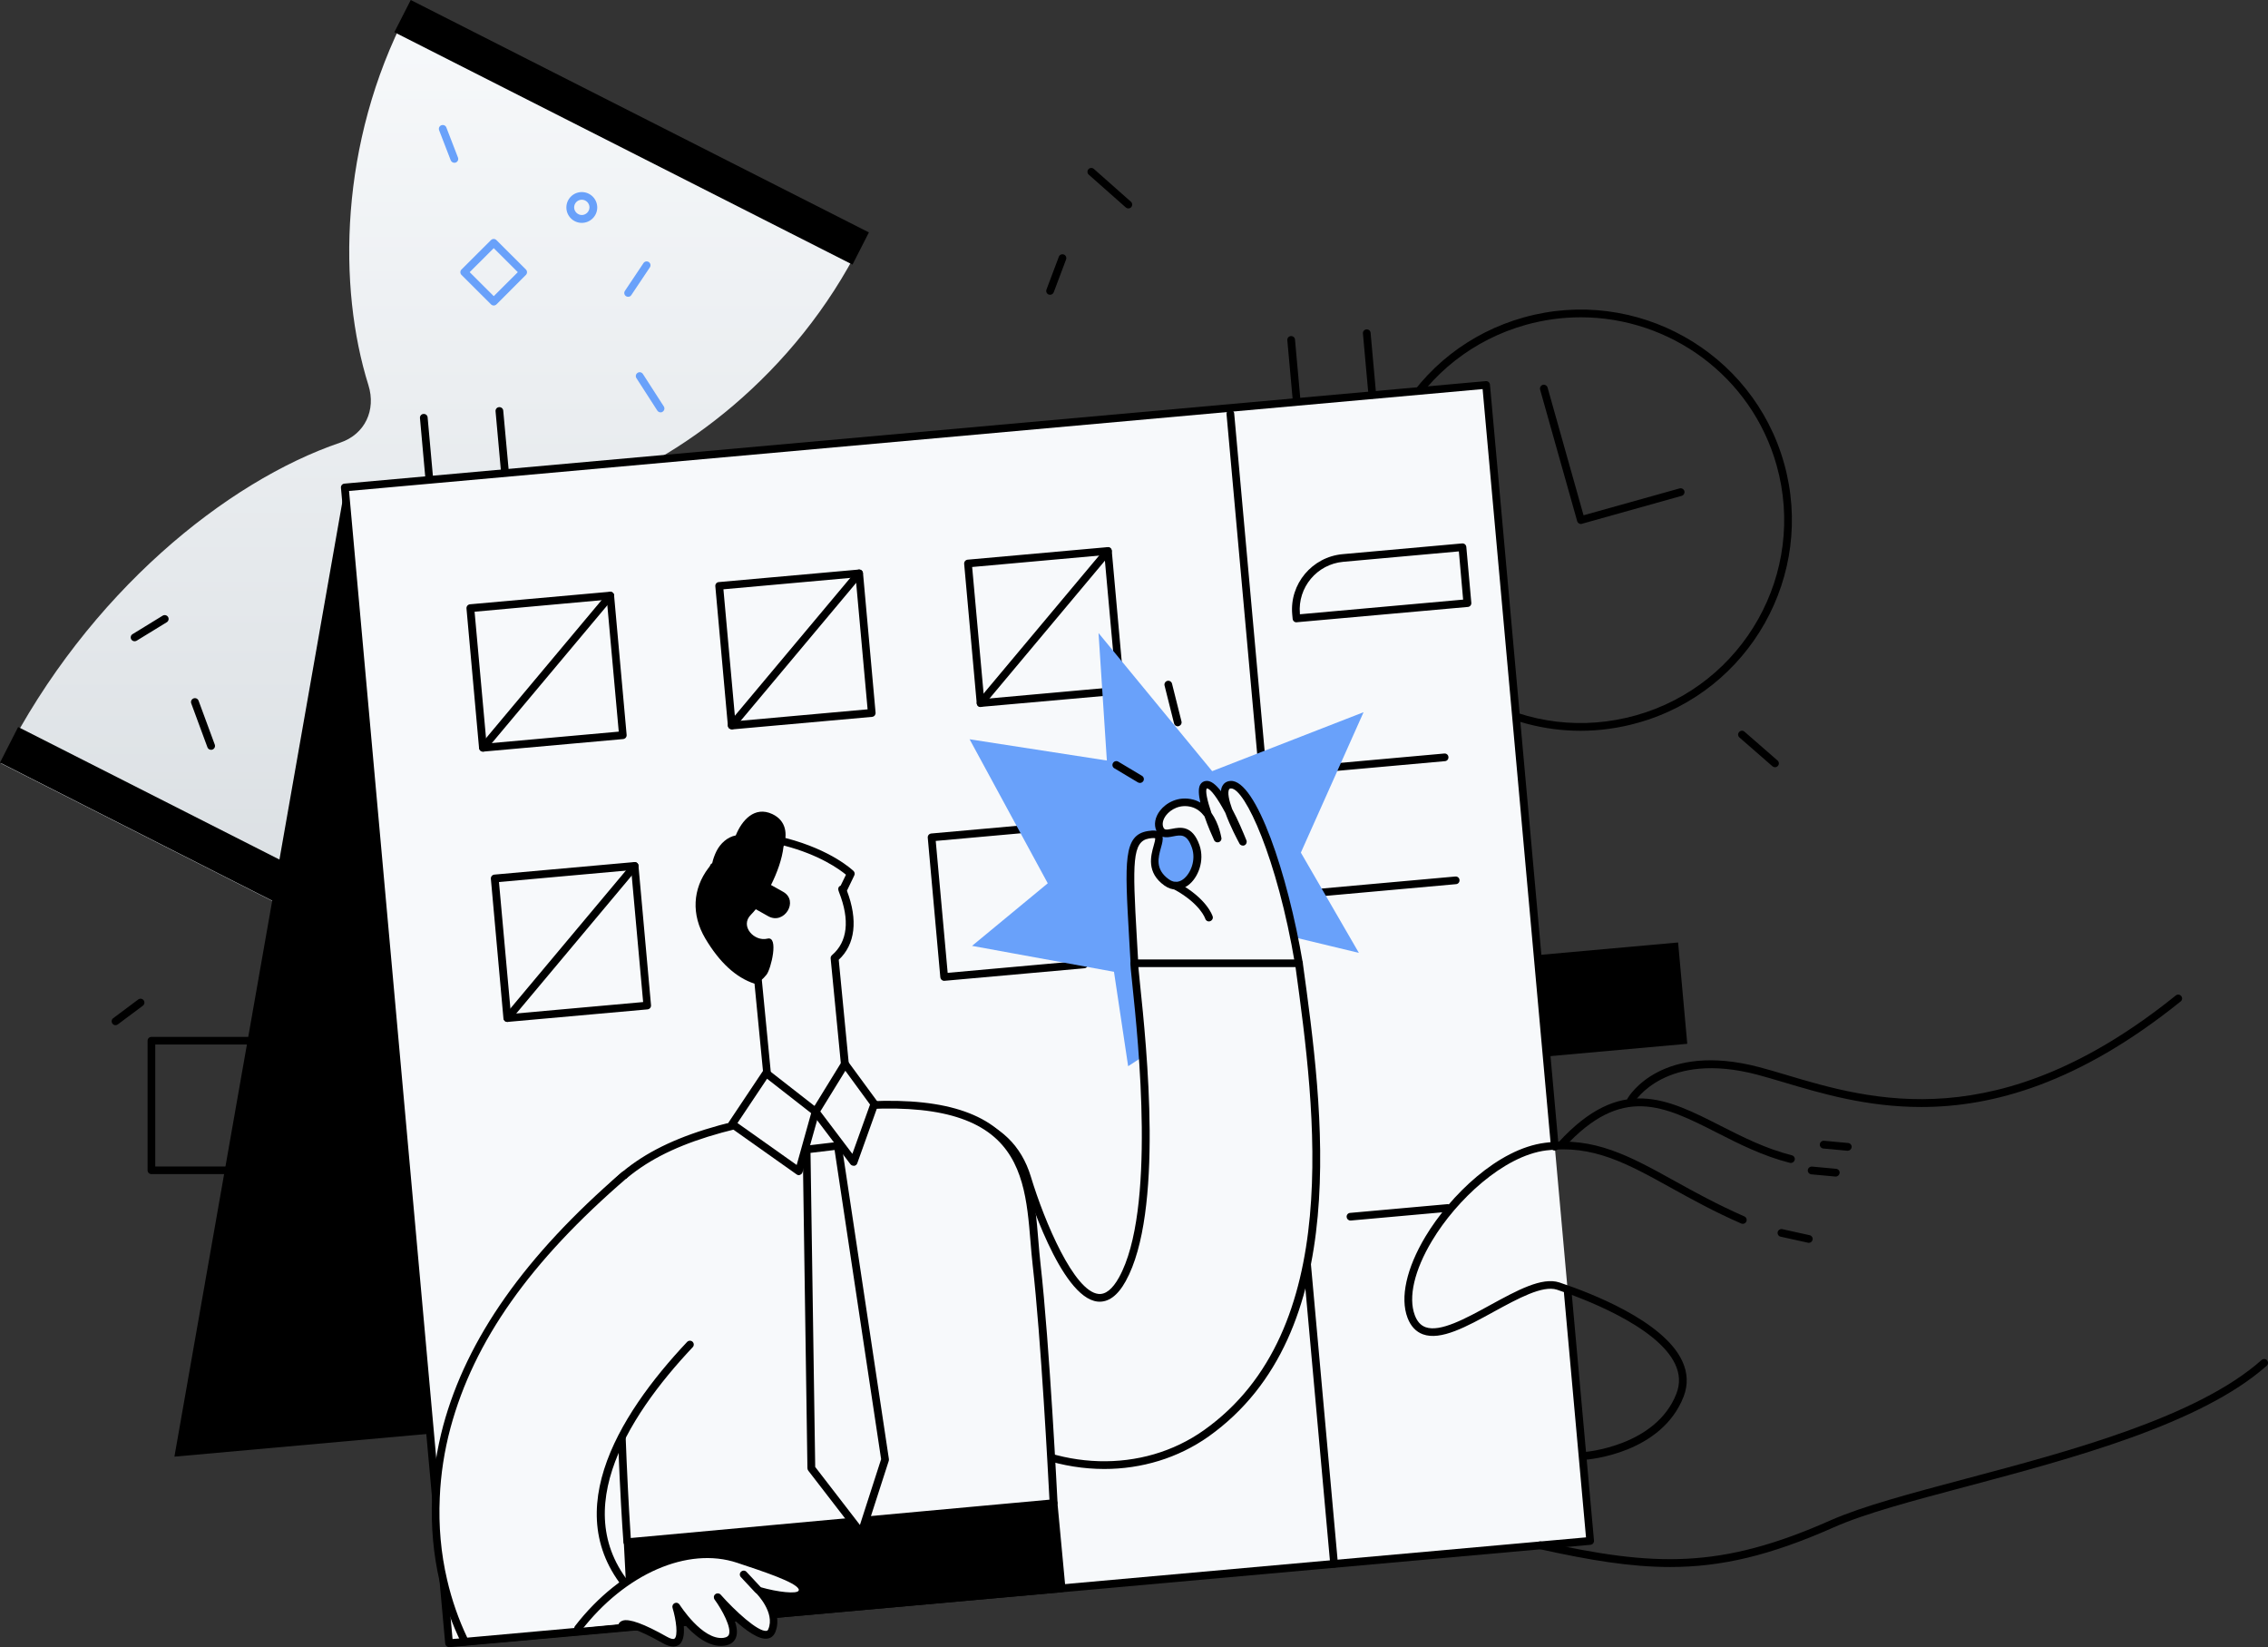 <svg width="230" height="167" viewBox="0 0 230 167" fill="none" xmlns="http://www.w3.org/2000/svg">
<rect x="0" y="0" width="230" height="167" fill="#333333" stroke="none"/>
<path d="M59.034 50.044C68.892 46.717 80.652 37.984 87.314 24.674C87.314 24.674 87.314 24.674 87.314 24.663L41.26 1.307C34.404 14.519 34.252 29.143 37.362 39.05C38.15 41.57 37.017 44.025 34.501 44.876C23.012 48.785 8.942 60.081 0.379 76.879C0.292 77.052 0.206 77.235 0.12 77.407L49.899 102.648C49.985 102.476 50.082 102.303 50.169 102.131C58.732 85.332 59.595 67.338 56 55.784C55.201 53.264 56.518 50.895 59.034 50.044Z" fill="url(#paint0_linear_53_716)"/>
<path d="M88.116 23.562L41.654 0L39.99 3.264L86.452 26.826L88.116 23.562Z" fill="black"/>
<path d="M51.681 98.982L1.84 73.707L1.96707e-05 77.316L49.84 102.592L51.681 98.982Z" fill="black"/>
<path d="M46.076 16.501C45.914 16.501 45.774 16.404 45.709 16.253L44.532 13.206C44.456 13.001 44.554 12.775 44.759 12.699C44.964 12.624 45.191 12.721 45.266 12.925L46.443 15.973C46.519 16.178 46.422 16.404 46.217 16.479C46.173 16.501 46.119 16.501 46.076 16.501Z" fill="#69A1FA"/>
<path d="M63.699 30.09C63.623 30.09 63.547 30.069 63.483 30.026C63.299 29.907 63.256 29.66 63.375 29.487L65.254 26.677C65.372 26.494 65.621 26.451 65.793 26.569C65.977 26.688 66.02 26.935 65.901 27.108L64.022 29.918C63.947 30.037 63.828 30.09 63.699 30.09Z" fill="#69A1FA"/>
<path d="M66.992 41.806C66.862 41.806 66.733 41.742 66.657 41.623L64.541 38.339C64.422 38.156 64.476 37.919 64.66 37.8C64.843 37.682 65.081 37.736 65.2 37.919L67.316 41.203C67.435 41.386 67.381 41.623 67.197 41.742C67.132 41.796 67.057 41.806 66.992 41.806Z" fill="#69A1FA"/>
<path d="M13.65 65.012C13.52 65.012 13.39 64.948 13.315 64.829C13.196 64.646 13.261 64.399 13.444 64.291L16.5 62.417C16.684 62.309 16.921 62.363 17.04 62.546C17.159 62.729 17.094 62.977 16.911 63.085L13.855 64.959C13.79 64.991 13.725 65.012 13.65 65.012Z" fill="black"/>
<path d="M21.402 76.018C21.241 76.018 21.089 75.921 21.035 75.759L19.394 71.312C19.318 71.107 19.426 70.881 19.632 70.806C19.837 70.73 20.064 70.838 20.139 71.043L21.78 75.49C21.856 75.695 21.748 75.921 21.543 75.996C21.5 76.018 21.446 76.018 21.402 76.018Z" fill="black"/>
<path d="M50.071 30.974C49.974 30.974 49.866 30.93 49.791 30.855L46.8 27.872C46.648 27.721 46.648 27.474 46.8 27.323L49.791 24.34C49.942 24.189 50.19 24.189 50.341 24.34L53.332 27.323C53.483 27.474 53.483 27.721 53.332 27.872L50.352 30.855C50.276 30.93 50.169 30.974 50.071 30.974ZM47.631 27.592L50.071 30.026L52.512 27.592L50.071 25.159L47.631 27.592Z" fill="#69A1FA"/>
<path d="M59.001 22.596C58.138 22.596 57.436 21.896 57.436 21.034C57.436 20.173 58.138 19.473 59.001 19.473C59.865 19.473 60.567 20.173 60.567 21.034C60.567 21.896 59.865 22.596 59.001 22.596ZM59.001 20.248C58.569 20.248 58.224 20.604 58.224 21.023C58.224 21.443 58.58 21.799 59.001 21.799C59.422 21.799 59.779 21.443 59.779 21.023C59.779 20.604 59.433 20.248 59.001 20.248Z" fill="#69A1FA"/>
<path d="M160.287 74.09C156.67 74.09 153.085 73.164 149.835 71.344C144.846 68.555 141.25 63.989 139.706 58.497C138.162 53.005 138.853 47.244 141.65 42.28C144.446 37.305 149.025 33.719 154.532 32.179C165.891 29.003 177.737 35.625 180.922 46.964C184.108 58.293 177.467 70.106 166.097 73.282C164.185 73.821 162.231 74.09 160.287 74.09ZM160.309 32.169C158.473 32.169 156.594 32.416 154.737 32.933C149.435 34.419 145.03 37.876 142.33 42.668C139.631 47.46 138.972 53.005 140.462 58.293C141.952 63.58 145.418 67.974 150.223 70.666C155.029 73.358 160.59 74.015 165.891 72.529C176.841 69.46 183.244 58.088 180.166 47.169C177.618 38.113 169.325 32.169 160.309 32.169Z" fill="black"/>
<path d="M160.32 53.124C160.255 53.124 160.19 53.102 160.125 53.07C160.039 53.016 159.963 52.93 159.942 52.833L156.184 39.502C156.13 39.297 156.249 39.082 156.454 39.017C156.659 38.964 156.875 39.082 156.94 39.287L160.59 52.241L170.329 49.517C170.535 49.463 170.751 49.581 170.815 49.786C170.869 49.99 170.751 50.206 170.545 50.27L160.428 53.102C160.395 53.124 160.352 53.124 160.32 53.124Z" fill="black"/>
<path d="M171.107 105.825L139.706 108.646L138.842 99.094C138.81 98.696 139.102 98.351 139.501 98.308L170.178 95.552L171.107 105.825Z" fill="black"/>
<path d="M133.422 137.29L17.688 147.681L34.976 49.42L150.699 39.039L133.422 137.29Z" fill="black"/>
<path d="M159.002 131.066L161.27 156.221L107.647 161.024L66.701 164.696L64.087 164.932L47.167 166.451L45.536 166.591L44.975 160.259L44.208 151.827L34.976 49.42L150.699 39.028L157.674 116.27L159.002 131.066Z" fill="#F7F9FB"/>
<path d="M45.536 166.989C45.331 166.989 45.169 166.838 45.148 166.634L34.576 49.452C34.555 49.237 34.717 49.043 34.933 49.032L150.666 38.641C150.774 38.63 150.871 38.662 150.958 38.727C151.033 38.791 151.087 38.888 151.098 38.996L158.063 116.227C158.085 116.442 157.923 116.636 157.707 116.647C157.491 116.668 157.296 116.507 157.285 116.291L150.353 39.448L35.397 49.775L45.893 166.171L160.838 155.865L158.603 131.098C158.581 130.883 158.743 130.689 158.959 130.678C159.175 130.657 159.369 130.818 159.38 131.033L161.648 156.188C161.659 156.296 161.626 156.393 161.562 156.479C161.497 156.555 161.4 156.608 161.292 156.619L45.558 167C45.569 166.989 45.547 166.989 45.536 166.989Z" fill="black"/>
<path d="M135.29 158.934C135.085 158.934 134.923 158.784 134.901 158.579L124.384 41.989C124.362 41.774 124.524 41.58 124.74 41.57C124.956 41.548 125.15 41.709 125.161 41.925L135.679 158.515C135.7 158.73 135.538 158.924 135.322 158.934C135.322 158.934 135.311 158.934 135.29 158.934Z" fill="black"/>
<path d="M131.478 63.096C131.381 63.096 131.295 63.063 131.23 63.01C131.154 62.945 131.1 62.848 131.089 62.74L131.046 62.288C130.765 59.197 133.065 56.462 136.164 56.182L148.269 55.095C148.377 55.084 148.474 55.116 148.561 55.181C148.636 55.245 148.69 55.342 148.701 55.45L149.208 61.114C149.23 61.33 149.068 61.523 148.852 61.534L131.51 63.085C131.5 63.096 131.489 63.096 131.478 63.096ZM147.945 55.902L136.229 56.958C133.562 57.194 131.586 59.553 131.824 62.213V62.277L148.377 60.791L147.945 55.902Z" fill="black"/>
<path d="M132.86 78.397C132.655 78.397 132.493 78.247 132.472 78.042C132.45 77.827 132.612 77.633 132.828 77.622L146.466 76.395C146.682 76.373 146.876 76.535 146.887 76.75C146.909 76.965 146.747 77.159 146.531 77.17L132.893 78.397C132.882 78.397 132.871 78.397 132.86 78.397Z" fill="black"/>
<path d="M133.983 90.867C133.778 90.867 133.616 90.716 133.595 90.512C133.573 90.297 133.735 90.103 133.951 90.092L147.589 88.864C147.805 88.843 147.999 89.004 148.01 89.22C148.032 89.435 147.87 89.629 147.654 89.64L134.016 90.867C134.005 90.867 133.994 90.867 133.983 90.867Z" fill="black"/>
<path d="M136.953 123.743C136.748 123.743 136.586 123.593 136.564 123.388C136.542 123.173 136.704 122.979 136.92 122.968L146.757 122.085C146.973 122.063 147.168 122.225 147.178 122.44C147.2 122.656 147.038 122.85 146.822 122.86L136.985 123.743C136.974 123.743 136.963 123.743 136.953 123.743Z" fill="black"/>
<path d="M131.5 41.085C131.294 41.085 131.133 40.934 131.111 40.73L130.549 34.495C130.528 34.279 130.69 34.085 130.906 34.075C131.111 34.053 131.316 34.215 131.327 34.43L131.888 40.665C131.91 40.88 131.748 41.074 131.532 41.085C131.521 41.085 131.51 41.085 131.5 41.085Z" fill="black"/>
<path d="M139.166 40.407C138.961 40.407 138.799 40.256 138.778 40.051L138.216 33.816C138.194 33.601 138.356 33.407 138.572 33.396C138.788 33.375 138.983 33.536 138.994 33.752L139.555 39.987C139.577 40.202 139.415 40.396 139.199 40.407C139.199 40.407 139.188 40.407 139.166 40.407Z" fill="black"/>
<path d="M43.539 48.978C43.334 48.978 43.172 48.828 43.15 48.623L42.589 42.388C42.567 42.173 42.729 41.979 42.945 41.968C43.161 41.947 43.355 42.108 43.366 42.323L43.928 48.558C43.949 48.774 43.787 48.968 43.571 48.978C43.56 48.978 43.55 48.978 43.539 48.978Z" fill="black"/>
<path d="M51.205 48.289C51 48.289 50.838 48.138 50.817 47.934L50.255 41.699C50.234 41.483 50.395 41.29 50.611 41.279C50.817 41.257 51.022 41.419 51.033 41.634L51.605 47.869C51.627 48.084 51.465 48.278 51.249 48.289C51.238 48.289 51.227 48.289 51.205 48.289Z" fill="black"/>
<path d="M48.97 76.201C48.765 76.201 48.603 76.05 48.581 75.845L47.307 61.696C47.296 61.588 47.329 61.491 47.394 61.405C47.458 61.33 47.556 61.276 47.664 61.265L61.852 59.994C62.057 59.973 62.263 60.134 62.273 60.35L63.547 74.499C63.558 74.607 63.526 74.704 63.461 74.79C63.396 74.865 63.299 74.919 63.191 74.93L49.013 76.201C49.002 76.201 48.992 76.201 48.97 76.201ZM48.128 62.019L49.337 75.382L62.748 74.176L61.539 60.802L48.128 62.019Z" fill="black"/>
<path d="M48.981 76.201C48.895 76.201 48.808 76.168 48.733 76.115C48.571 75.975 48.549 75.727 48.679 75.565L61.593 60.145C61.733 59.983 61.982 59.962 62.144 60.091C62.306 60.231 62.327 60.479 62.198 60.64L49.273 76.061C49.197 76.158 49.089 76.201 48.981 76.201Z" fill="black"/>
<path d="M74.205 73.939C74.119 73.939 74.022 73.907 73.957 73.853C73.881 73.788 73.827 73.692 73.816 73.584L72.542 59.434C72.521 59.219 72.683 59.025 72.899 59.014L87.087 57.744C87.195 57.733 87.292 57.765 87.379 57.83C87.454 57.894 87.508 57.991 87.519 58.099L88.793 72.249C88.804 72.356 88.772 72.453 88.707 72.539C88.642 72.615 88.545 72.669 88.437 72.679L74.248 73.95C74.238 73.939 74.216 73.939 74.205 73.939ZM73.363 59.746L74.572 73.121L87.984 71.915L86.774 58.541L73.363 59.746Z" fill="black"/>
<path d="M74.205 73.939C74.119 73.939 74.032 73.907 73.957 73.853C73.795 73.713 73.773 73.466 73.903 73.304L86.817 57.884C86.958 57.722 87.206 57.701 87.368 57.83C87.53 57.97 87.552 58.217 87.422 58.379L74.507 73.799C74.432 73.885 74.324 73.939 74.205 73.939Z" fill="black"/>
<path d="M99.44 71.678C99.235 71.678 99.073 71.527 99.052 71.323L97.777 57.173C97.767 57.065 97.799 56.968 97.864 56.882C97.929 56.807 98.026 56.753 98.134 56.742L112.322 55.471C112.538 55.45 112.733 55.611 112.744 55.827L114.018 69.977C114.029 70.084 113.996 70.181 113.931 70.267C113.867 70.343 113.769 70.397 113.661 70.407L99.473 71.667C99.462 71.678 99.451 71.678 99.44 71.678ZM98.587 57.485L99.797 70.86L113.208 69.653L111.998 56.279L98.587 57.485Z" fill="black"/>
<path d="M99.44 71.678C99.354 71.678 99.268 71.646 99.192 71.592C99.03 71.452 99.008 71.204 99.138 71.043L112.052 55.622C112.193 55.461 112.441 55.439 112.603 55.568C112.765 55.708 112.787 55.956 112.657 56.118L99.743 71.538C99.667 71.624 99.559 71.678 99.44 71.678Z" fill="black"/>
<path d="M51.443 103.606C51.238 103.606 51.076 103.456 51.054 103.251L49.78 89.101C49.769 88.994 49.802 88.897 49.866 88.811C49.931 88.735 50.028 88.681 50.136 88.671L64.325 87.4C64.541 87.378 64.735 87.54 64.746 87.755L66.02 101.905C66.031 102.013 65.999 102.11 65.934 102.196C65.869 102.271 65.772 102.325 65.664 102.336L51.475 103.606C51.475 103.606 51.465 103.606 51.443 103.606ZM50.601 89.424L51.81 102.799L65.221 101.593L64.012 88.218L50.601 89.424Z" fill="black"/>
<path d="M51.454 103.606C51.367 103.606 51.281 103.574 51.205 103.52C51.043 103.38 51.022 103.133 51.151 102.971L64.066 87.551C64.206 87.389 64.455 87.368 64.617 87.497C64.778 87.637 64.8 87.884 64.671 88.046L51.756 103.466C51.67 103.552 51.562 103.606 51.454 103.606Z" fill="black"/>
<path d="M95.748 99.439C95.542 99.439 95.38 99.288 95.359 99.084L94.085 84.934C94.074 84.826 94.106 84.729 94.171 84.643C94.236 84.568 94.333 84.514 94.441 84.503L108.63 83.233C108.846 83.211 109.04 83.373 109.051 83.588L110.325 97.738C110.336 97.845 110.303 97.942 110.238 98.028C110.174 98.104 110.076 98.157 109.969 98.168L95.78 99.439C95.769 99.439 95.758 99.439 95.748 99.439ZM94.894 85.257L96.104 98.631L109.515 97.425L108.306 84.051L94.894 85.257Z" fill="black"/>
<path d="M194.83 112.232C189.302 112.232 184.669 110.853 180.879 109.723C179.929 109.443 179.033 109.174 178.212 108.958C168.915 106.503 165.773 111.693 165.74 111.747C165.632 111.93 165.384 111.995 165.2 111.887C165.017 111.78 164.952 111.543 165.06 111.349C165.2 111.112 168.537 105.588 178.417 108.194C179.259 108.42 180.156 108.678 181.117 108.969C189.701 111.532 202.68 115.398 220.648 100.925C220.821 100.785 221.059 100.817 221.199 100.979C221.339 101.151 221.307 101.399 221.145 101.528C210.779 109.874 202.043 112.232 194.83 112.232Z" fill="black"/>
<path d="M181.613 117.907C181.581 117.907 181.549 117.907 181.516 117.896C178.763 117.196 176.387 115.99 174.098 114.827C168.731 112.103 164.488 109.949 158.635 116.324C158.484 116.485 158.236 116.496 158.084 116.345C157.922 116.195 157.912 115.947 158.063 115.796C164.326 108.98 169.023 111.36 174.465 114.127C176.722 115.269 179.043 116.453 181.721 117.131C181.926 117.185 182.056 117.401 182.002 117.605C181.948 117.788 181.786 117.907 181.613 117.907Z" fill="black"/>
<path d="M160.73 147.994C160.525 147.994 160.352 147.832 160.341 147.628C160.33 147.412 160.482 147.229 160.708 147.208C160.784 147.208 167.943 146.615 170.005 141.296C170.394 140.284 170.351 139.304 169.876 138.291C168.029 134.382 160.233 131.529 157.89 130.754C156.443 130.28 153.927 131.658 151.498 132.983C148.733 134.501 146.109 135.944 144.295 135.276C143.593 135.018 143.064 134.458 142.74 133.607C141.963 131.572 142.632 128.578 144.554 125.369C147.049 121.213 151.919 116.464 156.691 115.861C161.68 115.225 165.265 117.207 169.8 119.716C171.841 120.847 174.163 122.128 176.895 123.323C177.089 123.409 177.186 123.636 177.1 123.84C177.013 124.034 176.787 124.131 176.581 124.045C173.817 122.839 171.485 121.547 169.422 120.405C165.006 117.961 161.518 116.033 156.789 116.636C152.48 117.185 147.707 121.654 145.235 125.779C143.431 128.772 142.794 131.529 143.475 133.338C143.712 133.973 144.068 134.372 144.565 134.555C146.045 135.093 148.625 133.683 151.12 132.315C153.819 130.84 156.367 129.44 158.138 130.021C161.237 131.055 168.666 133.887 170.589 137.968C171.15 139.164 171.204 140.38 170.74 141.587C168.494 147.369 161.086 147.972 160.773 147.994C160.751 147.994 160.741 147.994 160.73 147.994Z" fill="black"/>
<path d="M169.368 158.87C165.362 158.87 161.205 158.181 156.108 157.05C155.892 157.007 155.763 156.791 155.806 156.587C155.849 156.382 156.065 156.242 156.27 156.285C167.803 158.837 174.433 159.107 185.652 154.132C188.87 152.71 193.729 151.418 199.355 149.921C209.818 147.143 222.83 143.686 229.352 137.882C229.514 137.742 229.762 137.753 229.902 137.914C230.043 138.076 230.032 138.324 229.87 138.464C223.207 144.386 210.088 147.864 199.549 150.675C193.955 152.161 189.118 153.443 185.954 154.853C179.518 157.707 174.562 158.87 169.368 158.87Z" fill="black"/>
<path d="M183.438 126.005C183.406 126.005 183.384 126.005 183.352 125.994L180.577 125.38C180.361 125.337 180.231 125.122 180.275 124.917C180.318 124.712 180.534 124.572 180.739 124.615L183.514 125.229C183.73 125.272 183.859 125.488 183.816 125.692C183.773 125.886 183.611 126.005 183.438 126.005Z" fill="black"/>
<path d="M186.159 119.285C186.149 119.285 186.138 119.285 186.127 119.285L183.687 119.059C183.471 119.037 183.309 118.844 183.33 118.628C183.352 118.413 183.546 118.262 183.762 118.273L186.203 118.499C186.419 118.521 186.581 118.714 186.559 118.93C186.527 119.134 186.365 119.285 186.159 119.285Z" fill="black"/>
<path d="M187.379 116.668C187.369 116.668 187.358 116.668 187.347 116.668L184.907 116.442C184.691 116.421 184.529 116.227 184.55 116.012C184.572 115.796 184.766 115.635 184.982 115.656L187.423 115.882C187.639 115.904 187.801 116.098 187.779 116.313C187.747 116.518 187.574 116.668 187.379 116.668Z" fill="black"/>
<path d="M112.247 77.105L98.328 74.951L106.254 89.553L98.576 95.896L112.97 98.524L114.406 108.097L123.768 101.991L126.403 93.861L137.806 96.607L131.921 86.441L138.281 72.206L122.926 78.182L111.404 64.183L112.247 77.105Z" fill="#69A1FA"/>
<path d="M114.428 21.131C114.331 21.131 114.244 21.099 114.169 21.034L110.411 17.707C110.249 17.567 110.238 17.319 110.379 17.157C110.519 16.996 110.767 16.985 110.929 17.125L114.687 20.453C114.849 20.593 114.86 20.84 114.719 21.002C114.644 21.088 114.536 21.131 114.428 21.131Z" fill="black"/>
<path d="M106.491 29.886C106.448 29.886 106.394 29.875 106.351 29.864C106.146 29.789 106.049 29.563 106.124 29.358L107.377 26.031C107.452 25.826 107.679 25.729 107.884 25.805C108.089 25.88 108.187 26.106 108.111 26.311L106.858 29.638C106.794 29.789 106.642 29.886 106.491 29.886Z" fill="black"/>
<path d="M180.005 77.784C179.907 77.784 179.821 77.751 179.745 77.687L176.398 74.769C176.236 74.629 176.214 74.381 176.366 74.219C176.506 74.058 176.754 74.036 176.916 74.187L180.264 77.105C180.426 77.245 180.447 77.493 180.296 77.654C180.221 77.741 180.113 77.784 180.005 77.784Z" fill="black"/>
<path d="M29.663 119.037H15.356C15.14 119.037 14.967 118.865 14.967 118.65V105.512C14.967 105.297 15.14 105.125 15.356 105.125H29.663C29.879 105.125 30.052 105.297 30.052 105.512V118.65C30.052 118.865 29.879 119.037 29.663 119.037ZM15.744 118.262H29.264V105.9H15.744V118.262Z" fill="black"/>
<path d="M11.717 103.94C11.598 103.94 11.479 103.886 11.403 103.779C11.274 103.606 11.306 103.359 11.479 103.229L14.017 101.334C14.189 101.205 14.438 101.237 14.567 101.41C14.697 101.582 14.665 101.83 14.492 101.959L11.954 103.854C11.879 103.908 11.803 103.94 11.717 103.94Z" fill="black"/>
<path d="M115.605 79.377C115.54 79.377 115.465 79.356 115.4 79.323L113.003 77.891C112.819 77.784 112.754 77.536 112.873 77.353C112.981 77.17 113.229 77.105 113.413 77.224L115.81 78.656C115.994 78.764 116.058 79.011 115.94 79.194C115.864 79.313 115.734 79.377 115.605 79.377Z" fill="black"/>
<path d="M119.438 73.638C119.265 73.638 119.103 73.519 119.06 73.336L118.099 69.503C118.045 69.298 118.175 69.083 118.38 69.029C118.585 68.975 118.801 69.104 118.855 69.309L119.816 73.142C119.87 73.347 119.74 73.562 119.535 73.616C119.503 73.638 119.471 73.638 119.438 73.638Z" fill="black"/>
<path d="M71.851 94.916C73.384 97.511 75.079 98.922 76.883 99.417L78.837 119.49L86.688 118.165L84.647 97.124C87.854 94.389 84.938 89.403 85.478 90.221L86.277 88.563C86.277 88.563 84.193 86.528 79.626 85.332C75.047 84.137 68.471 89.177 71.851 94.916Z" fill="#F7F9FB"/>
<path d="M78.826 119.888C78.74 119.888 78.654 119.856 78.589 119.813C78.502 119.748 78.448 119.651 78.438 119.544L76.516 99.73C74.637 99.116 72.963 97.576 71.516 95.132C70.102 92.73 70.231 90.124 71.851 87.992C73.686 85.58 77.066 84.277 79.723 84.977C84.344 86.183 86.461 88.218 86.558 88.304C86.677 88.423 86.709 88.606 86.633 88.757L85.888 90.307C87.022 93.279 86.731 95.756 85.057 97.307L87.076 118.154C87.098 118.359 86.957 118.542 86.752 118.574L78.902 119.899C78.87 119.888 78.848 119.888 78.826 119.888ZM72.186 94.722C73.589 97.102 75.198 98.556 76.98 99.04C77.131 99.084 77.25 99.224 77.261 99.385L79.172 119.037L86.245 117.842L84.236 97.167C84.225 97.038 84.279 96.919 84.377 96.833C85.953 95.487 86.201 93.279 85.089 90.458C85.025 90.286 84.895 89.963 85.219 89.801C85.23 89.801 85.24 89.79 85.251 89.79L85.791 88.681C85.165 88.164 83.135 86.668 79.517 85.731C77.153 85.117 74.129 86.291 72.477 88.466C71.635 89.554 70.49 91.826 72.186 94.722Z" fill="black"/>
<path d="M79.42 90.415C79.01 90.189 78.6 89.952 78.189 89.726C78.805 88.498 79.312 87.098 79.453 85.86C79.874 84.589 79.755 83.211 78.319 82.533C76.516 81.693 75.231 83.168 74.615 84.697C73.773 84.859 73.049 85.505 72.65 86.312C72.477 86.668 72.315 87.088 72.229 87.508C72.164 87.561 72.099 87.605 72.045 87.658C71.549 89.5 71.084 91.395 70.803 93.29C71.181 93.893 71.581 94.464 71.851 94.927C73.438 97.63 75.198 99.03 77.088 99.471C77.325 99.277 77.541 99.062 77.736 98.814C78.189 98.244 79.01 94.862 77.822 95.164C76.505 95.498 74.982 93.893 76.159 92.73C76.31 92.579 76.472 92.396 76.645 92.181C77.066 92.418 77.487 92.655 77.909 92.892C79.539 93.796 81.04 91.33 79.42 90.415Z" fill="black"/>
<path d="M115.032 97.651C114.514 88.132 114.071 85.031 116.447 84.632C119.287 84.159 115.259 87.303 118.315 89.478C120.118 90.76 122.008 87.992 121.252 85.817C120.248 82.909 118.315 85.343 117.645 84.115C116.976 82.888 118.768 80.874 120.896 81.434C123.023 81.994 123.466 85.009 123.466 85.009C123.466 85.009 121.004 79.647 122.343 79.539C123.682 79.431 126.036 85.343 126.036 85.343C126.036 85.343 122.904 79.647 124.805 79.539C126.705 79.431 129.998 87.518 131.715 97.651H115.032Z" fill="#F7F9FB"/>
<path d="M131.715 98.05C131.532 98.05 131.359 97.91 131.327 97.727C129.513 86.969 126.241 79.937 124.848 79.937C124.837 79.937 124.837 79.937 124.826 79.937C124.697 79.948 124.664 79.991 124.643 80.023C124.47 80.347 124.621 81.111 124.945 82.005C125.561 83.157 126.079 84.406 126.403 85.203C126.478 85.397 126.392 85.612 126.208 85.698C126.025 85.785 125.798 85.709 125.701 85.537C125.474 85.117 124.751 83.76 124.265 82.414C123.477 80.939 122.753 79.937 122.397 79.937H122.386C122.213 80.142 122.418 81.143 122.85 82.414C123.639 83.523 123.844 84.869 123.865 84.955C123.898 85.149 123.779 85.332 123.585 85.386C123.39 85.44 123.196 85.354 123.12 85.171C122.904 84.708 122.494 83.771 122.148 82.769C121.814 82.328 121.382 81.962 120.809 81.811C119.654 81.51 118.715 82.07 118.261 82.651C117.916 83.093 117.818 83.588 118.002 83.932C118.11 84.137 118.25 84.148 118.844 84.029C119.665 83.868 120.917 83.62 121.641 85.688C122.192 87.281 121.49 89.015 120.485 89.758C119.73 90.318 118.866 90.329 118.099 89.79C116.231 88.466 116.706 86.754 116.998 85.731C117.073 85.472 117.181 85.085 117.138 84.977C117.127 84.977 117.095 84.966 116.965 84.966C116.868 84.966 116.728 84.977 116.523 85.009C114.806 85.3 114.849 87.475 115.281 94.981C115.324 95.799 115.378 96.682 115.432 97.63C115.443 97.845 115.281 98.028 115.065 98.039C114.838 98.05 114.665 97.888 114.655 97.673C114.601 96.725 114.557 95.853 114.503 95.035C114.061 87.281 113.909 84.665 116.404 84.255C116.685 84.212 116.998 84.169 117.278 84.234C116.987 83.62 117.127 82.845 117.646 82.177C118.239 81.413 119.481 80.67 121.004 81.068C121.263 81.133 121.511 81.24 121.727 81.37C121.554 80.594 121.5 79.916 121.716 79.55C121.846 79.323 122.062 79.194 122.321 79.173C122.807 79.13 123.315 79.56 123.822 80.217C123.833 80.002 123.887 79.819 123.973 79.668C124.092 79.453 124.33 79.205 124.794 79.173C127.385 79.043 130.592 88.627 132.115 97.608C132.147 97.824 132.007 98.028 131.791 98.061C131.759 98.05 131.737 98.05 131.715 98.05ZM117.894 84.826C117.959 85.138 117.851 85.526 117.732 85.946C117.462 86.926 117.116 88.143 118.542 89.155C119.147 89.586 119.676 89.381 120 89.133C120.755 88.563 121.306 87.184 120.874 85.946C120.377 84.525 119.762 84.643 118.974 84.794C118.65 84.859 118.25 84.945 117.894 84.826Z" fill="black"/>
<path d="M115.032 97.651C114.914 98.674 118.401 121.439 113.812 129.698C109.936 136.698 104.969 122.063 104.159 119.393C100.995 108.937 84.517 113.395 87.703 123.916C90.1 131.841 93.134 139.68 100.131 144.666C106.664 149.318 115.659 150.05 122.321 145.302C136.639 135.115 133.81 112.91 131.705 97.651H115.032Z" fill="#F7F9FB"/>
<path d="M111.987 148.931C107.841 148.931 103.597 147.606 99.915 144.989C92.583 139.767 89.571 131.432 87.335 124.034C86.418 120.997 87.011 118.144 89.02 116.012C91.277 113.61 95.024 112.523 98.328 113.298C101.384 114.009 103.586 116.141 104.537 119.285C105.94 123.926 108.931 130.926 111.393 131.184C112.117 131.26 112.819 130.7 113.477 129.515C117.235 122.742 115.432 105.534 114.838 99.88C114.676 98.362 114.622 97.824 114.644 97.619C114.665 97.425 114.838 97.275 115.032 97.275H131.726C131.921 97.275 132.093 97.415 132.115 97.608C134.177 112.566 137.276 135.169 122.569 145.635C119.46 147.832 115.767 148.931 111.987 148.931ZM96.136 113.836C93.674 113.836 91.201 114.827 89.581 116.55C87.778 118.467 87.238 121.04 88.08 123.808C90.283 131.077 93.231 139.271 100.369 144.354C107.128 149.168 115.864 149.426 122.105 144.989C136.326 134.878 133.411 112.824 131.381 98.05H115.443C115.475 98.438 115.54 99.084 115.615 99.794C116.274 106.115 118.034 122.903 114.158 129.892C113.337 131.378 112.376 132.067 111.307 131.96C107.539 131.561 104.159 120.739 103.781 119.511C102.917 116.647 100.909 114.709 98.144 114.062C97.486 113.901 96.816 113.836 96.136 113.836Z" fill="black"/>
<path d="M122.602 93.419C122.429 93.419 122.278 93.312 122.224 93.139C122.224 93.129 121.727 91.61 119.028 90.146C118.833 90.038 118.769 89.801 118.866 89.618C118.974 89.424 119.211 89.36 119.395 89.457C122.418 91.093 122.958 92.849 122.98 92.913C123.045 93.118 122.915 93.333 122.71 93.398C122.677 93.409 122.634 93.419 122.602 93.419Z" fill="black"/>
<path d="M107.236 152.355C107.215 152.14 107.02 151.978 106.815 152L63.612 155.855C63.407 155.876 63.245 156.059 63.256 156.264L63.709 164.954C63.709 165.062 63.763 165.159 63.839 165.234C63.914 165.299 64.001 165.331 64.098 165.331C64.109 165.331 64.12 165.331 64.13 165.331L107.69 161.422C107.798 161.411 107.895 161.357 107.96 161.282C108.024 161.207 108.057 161.099 108.046 160.991L107.236 152.355Z" fill="black"/>
<path d="M81.774 112.706C71.063 114.31 65.35 116.615 61.463 120.944C59.563 123.054 62.673 126.845 62.727 132.024C62.889 146.863 63.612 156.361 63.612 156.361L106.837 152.398C106.837 152.398 106.048 136.461 105.109 128.18C104.17 119.899 105.746 109.109 81.774 112.706Z" fill="#F7F9FB"/>
<path d="M63.612 156.738C63.515 156.738 63.428 156.705 63.364 156.641C63.288 156.576 63.234 156.479 63.223 156.372C63.212 156.275 62.489 146.701 62.338 132.013C62.316 129.817 61.733 127.889 61.215 126.177C60.513 123.862 59.962 122.031 61.182 120.674C65.124 116.281 70.89 113.933 81.731 112.318C91.147 110.907 97.464 111.586 101.038 114.407C104.591 117.207 104.958 121.579 105.303 125.8C105.368 126.586 105.433 127.372 105.519 128.126C106.448 136.321 107.236 152.204 107.247 152.366C107.258 152.57 107.096 152.753 106.891 152.775L63.644 156.738C63.634 156.738 63.623 156.738 63.612 156.738ZM81.828 113.093C71.192 114.687 65.556 116.959 61.755 121.202C60.826 122.236 61.301 123.797 61.96 125.962C62.489 127.717 63.094 129.709 63.115 132.013C63.256 145 63.839 153.981 63.968 155.93L106.426 152.043C106.297 149.587 105.573 135.696 104.72 128.223C104.634 127.458 104.569 126.672 104.504 125.875C104.17 121.816 103.813 117.627 100.531 115.032C97.14 112.35 91.028 111.715 81.828 113.093Z" fill="black"/>
<path d="M77.704 108.797L74.248 113.955L81.019 118.747L82.714 112.706L77.704 108.797Z" fill="#F7F9FB"/>
<path d="M81.019 119.145C80.943 119.145 80.856 119.124 80.792 119.07L74.021 114.278C73.849 114.159 73.805 113.923 73.924 113.739L77.369 108.581C77.434 108.495 77.52 108.431 77.628 108.409C77.736 108.388 77.844 108.42 77.93 108.484L82.941 112.393C83.07 112.49 83.124 112.652 83.081 112.803L81.386 118.844C81.353 118.962 81.256 119.07 81.137 119.102C81.105 119.134 81.062 119.145 81.019 119.145ZM74.788 113.858L80.792 118.111L82.26 112.856L77.79 109.368L74.788 113.858Z" fill="black"/>
<path d="M82.714 112.706L86.558 117.799L88.663 111.92L85.694 107.86L82.714 112.706Z" fill="#F7F9FB"/>
<path d="M86.558 118.187C86.439 118.187 86.32 118.133 86.245 118.036L82.39 112.943C82.293 112.813 82.282 112.641 82.368 112.501L85.349 107.655C85.413 107.548 85.532 107.472 85.672 107.472C85.813 107.472 85.932 107.526 86.007 107.634L88.987 111.693C89.063 111.801 89.085 111.93 89.041 112.06L86.936 117.939C86.893 118.079 86.763 118.176 86.623 118.198C86.601 118.187 86.58 118.187 86.558 118.187ZM83.189 112.684L86.439 116.981L88.232 111.984L85.727 108.56L83.189 112.684Z" fill="black"/>
<path d="M84.981 116.162L81.807 116.539L82.282 148.866L87.357 155.435L89.765 147.983L84.981 116.162Z" fill="#F7F9FB"/>
<path d="M87.357 155.833C87.238 155.833 87.12 155.779 87.044 155.682L81.969 149.103C81.915 149.038 81.893 148.952 81.882 148.866L81.407 116.55C81.407 116.345 81.558 116.184 81.753 116.152L84.927 115.775C85.133 115.753 85.327 115.893 85.359 116.108L90.143 147.918C90.154 147.983 90.143 148.037 90.132 148.101L87.724 155.564C87.681 155.704 87.562 155.801 87.422 155.833C87.4 155.833 87.379 155.833 87.357 155.833ZM82.671 148.726L87.206 154.606L89.355 147.94L84.636 116.593L82.195 116.884L82.671 148.726Z" fill="black"/>
<path d="M69.983 136.332C63.04 143.697 56.55 154.164 64.843 162.165C65.674 162.973 66.29 163.823 66.7 164.696L47.166 166.451C46.195 164.48 45.471 162.402 44.974 160.259C44.337 157.524 44.089 154.681 44.219 151.827C44.316 149.415 44.694 147.014 45.331 144.656C48.127 134.307 55.362 126.005 63.331 119.145L69.983 136.332Z" fill="#F7F9FB"/>
<path d="M47.167 166.838C47.015 166.838 46.886 166.752 46.81 166.623C45.838 164.663 45.093 162.553 44.586 160.345C43.949 157.599 43.69 154.724 43.819 151.806C43.927 149.383 44.305 146.938 44.942 144.548C47.339 135.696 53.267 127.286 63.061 118.844C63.223 118.704 63.472 118.725 63.612 118.887C63.752 119.048 63.731 119.296 63.569 119.436C53.753 127.889 48.074 135.933 45.687 144.752C45.061 147.089 44.694 149.469 44.597 151.838C44.467 154.681 44.715 157.491 45.342 160.162C45.817 162.219 46.508 164.189 47.383 166.031L66.063 164.351C65.685 163.683 65.178 163.037 64.552 162.434C56.01 154.185 62.629 143.536 69.68 136.051C69.832 135.89 70.08 135.89 70.231 136.03C70.393 136.181 70.393 136.428 70.253 136.579C63.439 143.805 57.025 154.067 65.102 161.863C65.955 162.682 66.603 163.576 67.046 164.512C67.1 164.631 67.089 164.76 67.035 164.868C66.97 164.975 66.862 165.051 66.733 165.062L47.199 166.817C47.188 166.838 47.177 166.838 47.167 166.838Z" fill="black"/>
<path d="M58.634 165.062C63.482 158.773 70.026 156.425 74.874 158.041C79.723 159.656 81.828 160.464 81.342 161.422C80.856 162.391 76.98 161.26 76.98 161.26C76.98 161.26 79.085 163.36 78.276 165.288C77.466 167.215 72.779 161.907 72.779 161.907C72.779 161.907 75.846 166.096 73.427 166.419C70.998 166.742 68.579 162.876 68.579 162.876C68.579 162.876 70.037 167.722 67.445 166.257C64.865 164.803 63.266 164.136 63.061 164.642L58.634 165.062Z" fill="#F7F9FB"/>
<path d="M68.277 166.935C67.985 166.935 67.639 166.828 67.251 166.612C64.389 164.986 63.569 165.008 63.417 165.029C63.32 165.191 63.115 165.256 62.932 165.191C62.726 165.105 62.629 164.879 62.716 164.685C62.77 164.556 62.878 164.394 63.137 164.308C63.795 164.082 65.318 164.631 67.639 165.945C68.007 166.149 68.287 166.225 68.406 166.128C68.763 165.848 68.59 164.286 68.201 163.005C68.147 162.822 68.233 162.617 68.417 162.531C68.601 162.445 68.806 162.51 68.914 162.682C68.935 162.714 71.235 166.332 73.373 166.052C73.751 165.999 73.859 165.848 73.913 165.74C74.216 165.04 73.244 163.231 72.466 162.165C72.347 161.993 72.369 161.756 72.542 161.627C72.704 161.497 72.941 161.519 73.082 161.67C74.496 163.274 76.883 165.482 77.736 165.342C77.8 165.331 77.865 165.309 77.919 165.159C78.621 163.49 76.731 161.573 76.71 161.551C76.58 161.422 76.559 161.228 76.645 161.077C76.731 160.927 76.926 160.851 77.088 160.905C78.924 161.433 80.813 161.616 80.986 161.271C81.018 161.207 81.018 161.164 80.997 161.12C80.705 160.421 77.541 159.365 74.745 158.439C69.745 156.781 63.396 159.548 58.936 165.331C58.807 165.503 58.558 165.536 58.386 165.406C58.213 165.277 58.18 165.029 58.31 164.857C62.975 158.816 69.68 155.941 74.982 157.707C79.366 159.161 81.321 159.893 81.709 160.83C81.817 161.088 81.807 161.368 81.677 161.637C81.245 162.499 79.409 162.283 77.995 161.971C78.567 162.833 79.161 164.168 78.621 165.482C78.427 165.945 78.092 166.085 77.833 166.128C76.958 166.268 75.619 165.288 74.486 164.254C74.723 164.911 74.831 165.568 74.615 166.063C74.486 166.365 74.183 166.752 73.46 166.849C71.84 167.065 70.307 165.708 69.313 164.566C69.421 165.439 69.378 166.354 68.871 166.752C68.719 166.86 68.514 166.935 68.277 166.935Z" fill="black"/>
<path d="M76.85 161.551C76.742 161.551 76.645 161.508 76.559 161.422L75.133 159.893C74.982 159.731 74.993 159.484 75.155 159.344C75.317 159.193 75.565 159.204 75.706 159.365L77.131 160.894C77.282 161.056 77.272 161.303 77.109 161.443C77.045 161.519 76.948 161.551 76.85 161.551Z" fill="black"/>
<defs>
<linearGradient id="paint0_linear_53_716" x1="43.717" y1="1.307" x2="43.717" y2="102.648" gradientUnits="userSpaceOnUse">
<stop stop-color="#F7F9FB"/>
<stop offset="1" stop-color="#D7DCE0"/>
</linearGradient>
</defs>
</svg>
